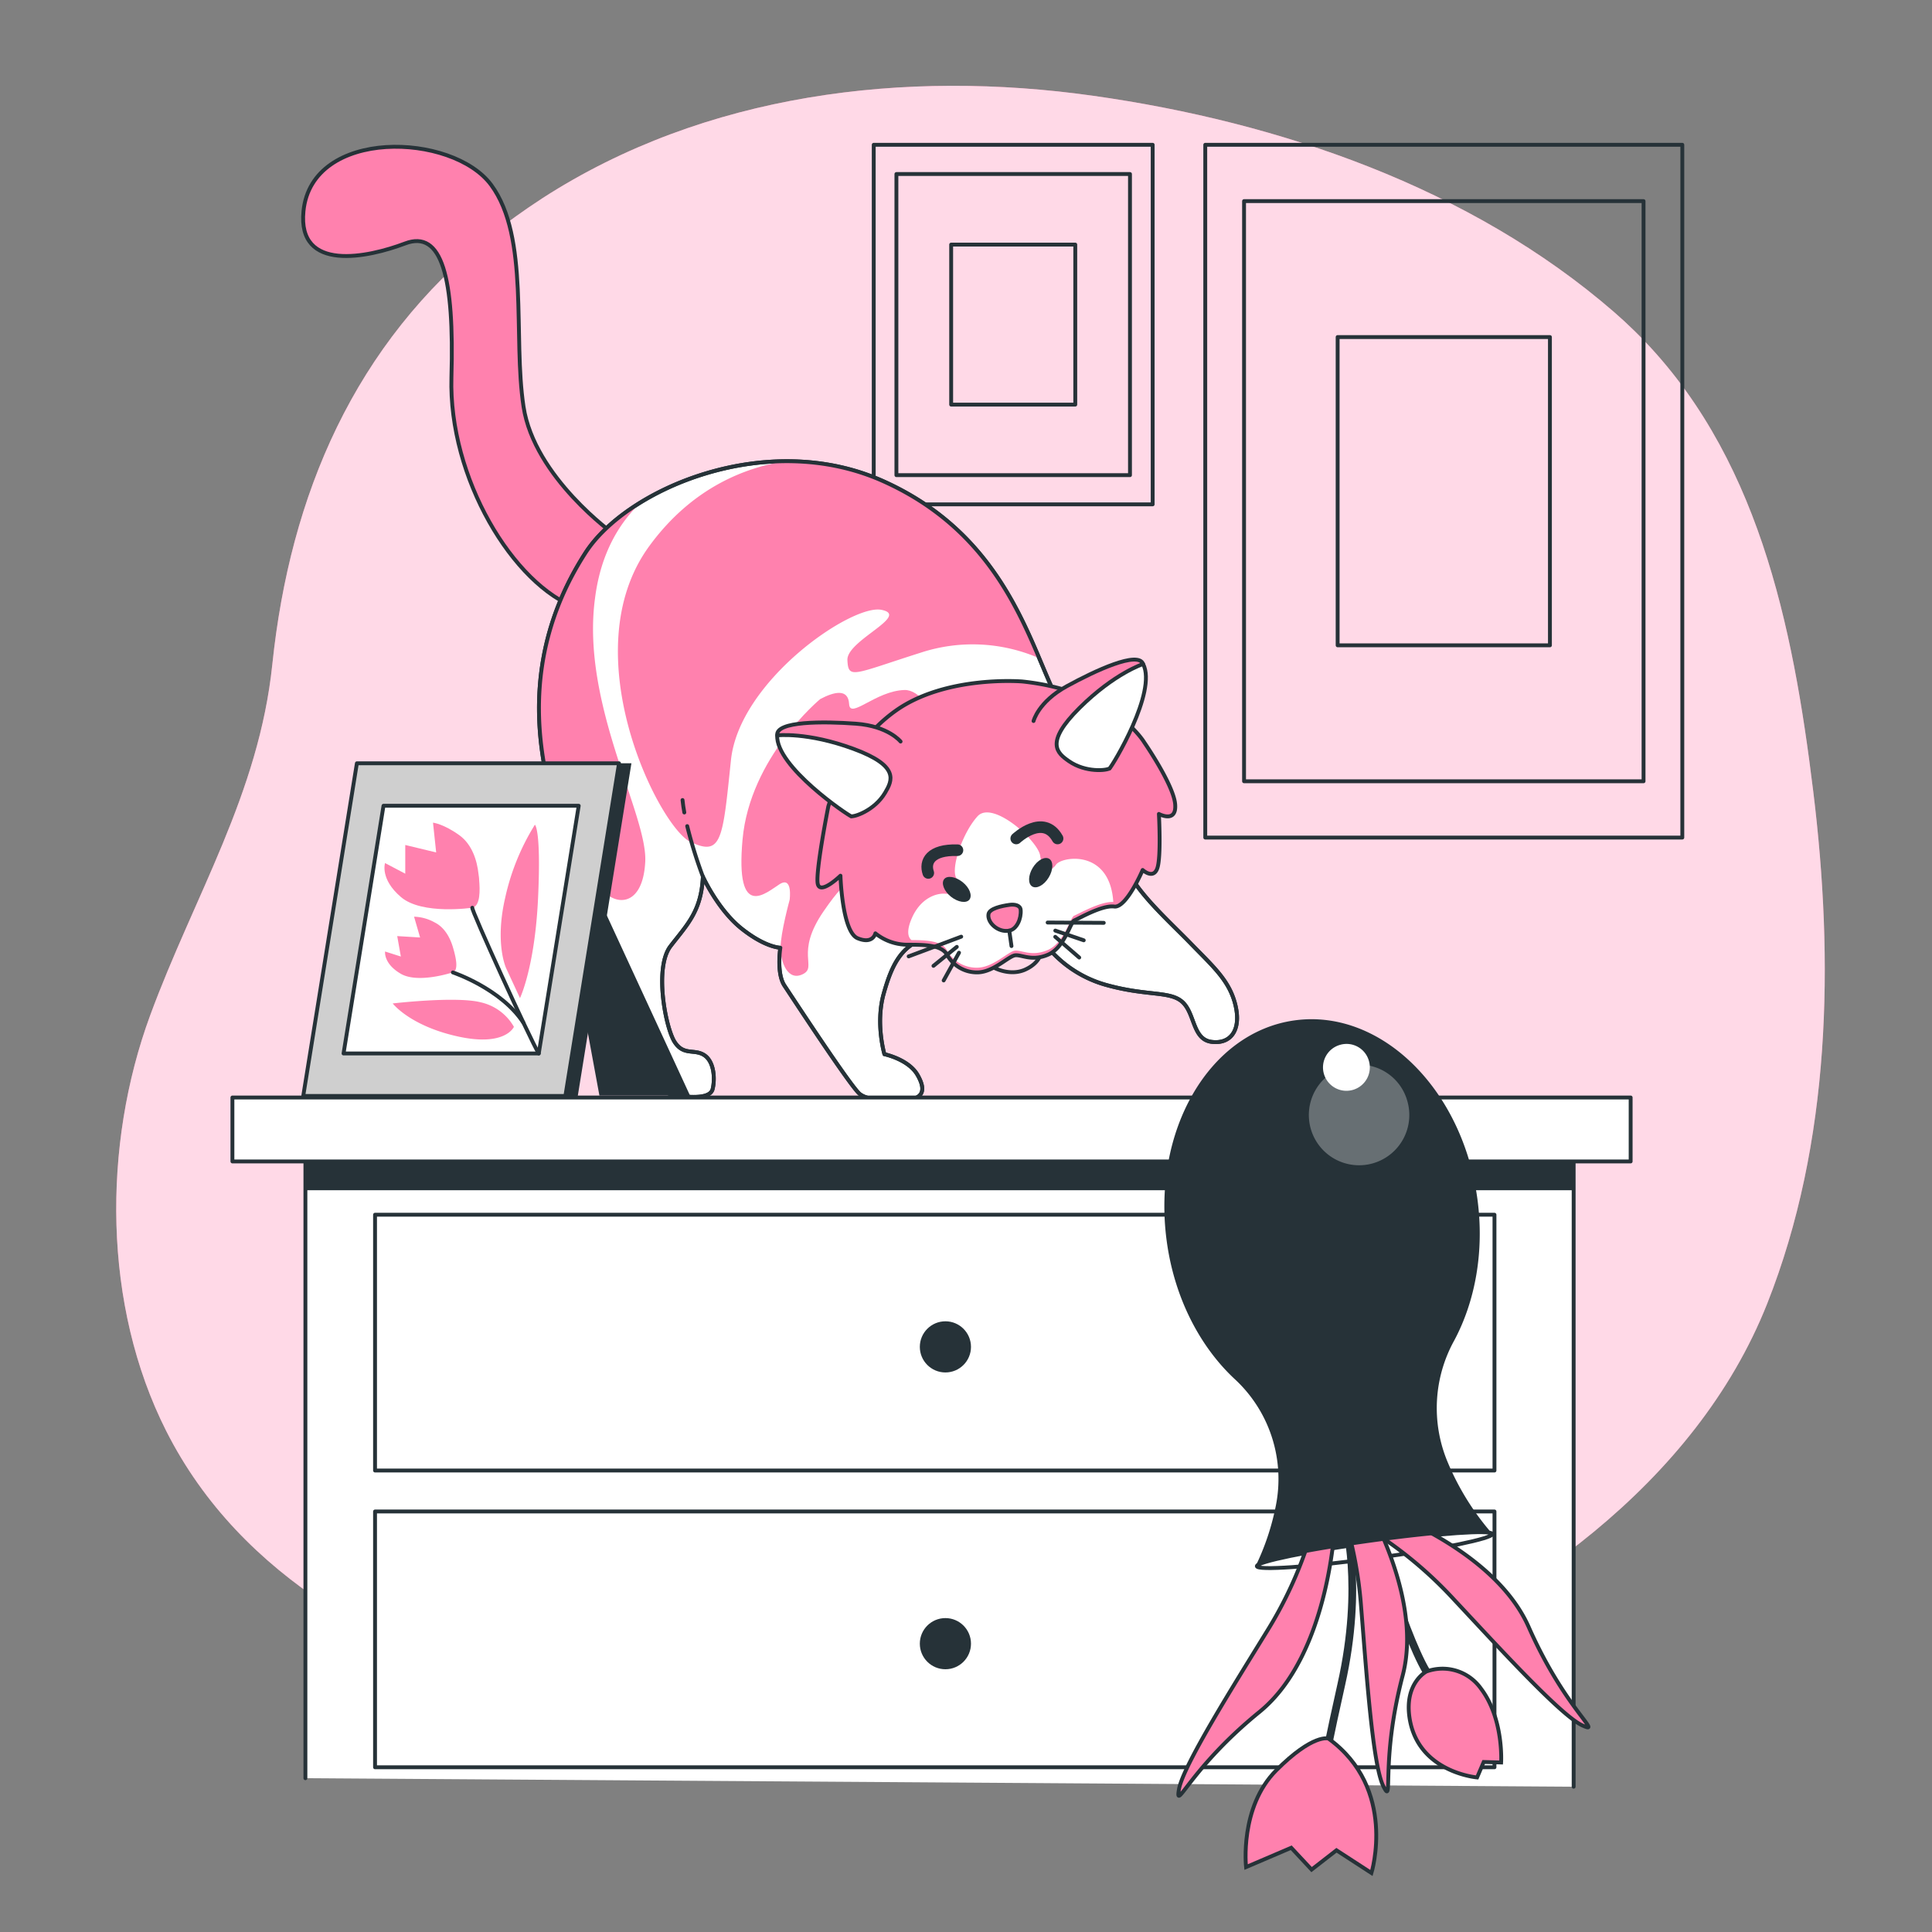 <svg xmlns="http://www.w3.org/2000/svg" viewBox="0 0 500 500"><rect x="0" y="0" width="500" height="500" fill="#808080" stroke="none"/><g id="freepik--background-simple--inject-76"><path d="M422.92,85.56q-2.52-2.48-5.2-4.8C380.53,48.5,331.15,31.62,283,24.8c-48.8-6.91-100.56-.65-142.61,26.49q-7,4.55-13.59,9.76C91.76,89,75.07,128,70.48,171.92,67,205.45,50.32,231.71,38.89,262.7,26.46,296.41,26.61,337.87,43,370.3c19.46,38.51,58.33,58.19,97.91,70.17,66.83,20.22,141.73,20.16,206.85-6.35,45.14-18.38,91-49.95,109.57-96.7,16.55-41.76,17.34-88.66,11.92-132.72C464,161.86,455,116.93,422.92,85.56Z" style="fill:#FF81AE"></path><path d="M422.92,85.56q-2.52-2.48-5.2-4.8C380.53,48.5,331.15,31.62,283,24.8c-48.8-6.91-100.56-.65-142.61,26.49q-7,4.55-13.59,9.76C91.76,89,75.07,128,70.48,171.92,67,205.45,50.32,231.71,38.89,262.7,26.46,296.41,26.61,337.87,43,370.3c19.46,38.51,58.33,58.19,97.91,70.17,66.83,20.22,141.73,20.16,206.85-6.35,45.14-18.38,91-49.95,109.57-96.7,16.55-41.76,17.34-88.66,11.92-132.72C464,161.86,455,116.93,422.92,85.56Z" style="fill:#fff;opacity:0.7"></path></g><g id="freepik--pictures-2--inject-76"><rect x="311.92" y="37.47" width="123.46" height="179.29" style="fill:none;stroke:#263238;stroke-linecap:round;stroke-linejoin:round"></rect><rect x="321.96" y="52.05" width="103.39" height="150.14" style="fill:none;stroke:#263238;stroke-linecap:round;stroke-linejoin:round"></rect><rect x="346.18" y="87.23" width="54.94" height="79.78" style="fill:none;stroke:#263238;stroke-linecap:round;stroke-linejoin:round"></rect><rect x="226.12" y="37.47" width="72.19" height="93.05" style="fill:none;stroke:#263238;stroke-linecap:round;stroke-linejoin:round"></rect><rect x="231.99" y="45.04" width="60.45" height="77.93" style="fill:none;stroke:#263238;stroke-linecap:round;stroke-linejoin:round"></rect><rect x="246.16" y="63.3" width="32.12" height="41.41" style="fill:none;stroke:#263238;stroke-linecap:round;stroke-linejoin:round"></rect></g><g id="freepik--Cat--inject-76"><path d="M159,138.32s-20.72-14.75-23.51-33.07,1.6-43.83-8.37-57.38S80.7,33,78.54,54.64c-1.6,15.94,16.73,12,26.29,8.37s12.75,8.77,12,34.66,15.93,53.79,32.67,59.77S159,138.32,159,138.32Z" style="fill:#FF81AE;stroke:#263238;stroke-linecap:round;stroke-linejoin:round"></path><path d="M181.91,226.88s3.85,8.55,10.05,13.47,10,4.92,10,4.92-1.07,6.62,1.07,9.83,17.1,26.08,19.45,28,8.12,1.71,12.19,1.49,5.13-2.35,2.78-6.41-8.56-5.35-8.56-5.35-2.35-7.91-.21-15.6,4.49-12,10.26-14.33,28.86-2.13,30.36-.21a30.31,30.31,0,0,0,16.89,12.19c10.69,3,16.67,1.49,19.88,4.49s2.56,9.62,7.48,10.26,7.7-3,6.2-9.41-5.77-10.05-11.54-16-14.33-13.47-16.89-20.1-12-30.78-18.81-45.53-13.9-40.62-44-54.09-66.27,1.93-77,18.6-15,36.13-9.84,59,11.33,20.95,11.76,34,.21,22.45,7.48,33.57,10.91,13.47,14.33,13.89,8.55.86,9.19-1.71.43-7.05-2.14-8.76-5.34.21-7.69-3.42-5.35-19.24-1.07-24.8S181.49,235.86,181.91,226.88Z" style="fill:#fff;stroke:#263238;stroke-linecap:round;stroke-linejoin:round"></path><path d="M212.27,180.92s-18.17,15-20.1,36.34,6.2,13.68,9.62,11.55,2.57,4.06,2.57,4.06-2.35,8.55-2.35,12.4,1.92,8.76,5.77,6.84-2.14-5.35,5.35-16.25,7.26-6.63,22.66-21.16,5.77-36.35-1.71-36.13-14.11,7.69-14.33,3.63S215.9,179,212.27,180.92Z" style="fill:#FF81AE"></path><path d="M166,129.88c-6.37,3.89-11.41,8.49-14.43,13.2-10.69,16.68-15,36.13-9.84,59a76.55,76.55,0,0,0,5,15.5c3.4,6.16,6.64,9.08,8.5,11.87,3.42,5.13,11.12,5.77,11.76-6.42s-16.68-40.83-13-68.19C155.53,142.63,160.73,134.81,166,129.88Z" style="fill:#FF81AE"></path><path d="M269,170.37c-6.29-14.83-15.37-34.66-40.49-45.89a60.78,60.78,0,0,0-25.23-5.12c-10.23,1.58-24.15,6.75-35.27,22-20.1,27.58,2.56,72.69,10.69,76.53s8.33-.64,10.47-21.16,31.21-40.4,38.91-38.91-9,7.91-8.77,13,1.5,3.64,19-1.92A43.14,43.14,0,0,1,269,170.37Z" style="fill:#FF81AE"></path><path d="M181.91,226.88s3.85,8.55,10.05,13.47,10,4.92,10,4.92-1.07,6.62,1.07,9.83,17.1,26.08,19.45,28,8.12,1.71,12.19,1.49,5.13-2.35,2.78-6.41-8.56-5.35-8.56-5.35-2.35-7.91-.21-15.6,4.49-12,10.26-14.33,28.86-2.13,30.36-.21a30.31,30.31,0,0,0,16.89,12.19c10.69,3,16.67,1.49,19.88,4.49s2.56,9.62,7.48,10.26,7.7-3,6.2-9.41-5.77-10.05-11.54-16-14.33-13.47-16.89-20.1-12-30.78-18.81-45.53-13.9-40.62-44-54.09-66.27,1.93-77,18.6-15,36.13-9.84,59,11.33,20.95,11.76,34,.21,22.45,7.48,33.57,10.91,13.47,14.33,13.89,8.55.86,9.19-1.71.43-7.05-2.14-8.76-5.34.21-7.69-3.42-5.35-19.24-1.07-24.8S181.49,235.86,181.91,226.88Z" style="fill:none;stroke:#263238;stroke-linecap:round;stroke-linejoin:round"></path><path d="M177.1,210.27c-.2-1.11-.36-2.19-.46-3.22" style="fill:none;stroke:#263238;stroke-linecap:round;stroke-linejoin:round"></path><path d="M181.91,226.88a118.91,118.91,0,0,1-4.06-13.08" style="fill:none;stroke:#263238;stroke-linecap:round;stroke-linejoin:round"></path><path d="M257.27,250.45s4.11,2.26,8.05.48,4.17-4.58,4.17-4.58-6.1-2.59-8.73-1.24A7,7,0,0,0,257.27,250.45Z" style="fill:none;stroke:#263238;stroke-linecap:round;stroke-linejoin:round"></path><path d="M214.36,208.73s-3.36,17-2.73,20,5.88-2.1,5.88-2.1.42,14.5,4.42,16.18,4.62-1.26,4.62-1.26a13.33,13.33,0,0,0,8,2.94c4.62,0,9,0,10.51,2.53a8.8,8.8,0,0,0,8.2,4.62c4-.21,7.78-4.2,9.46-4.41s4.41,1.68,8.62-.21,5.67-8.41,6.72-8.83,7.15-4,10.3-3.58,7.36-9.46,7.36-9.46,2.73,2.53,3.78-.42.42-14.08.42-14.08,4.63,2.52,4.21-2.52-8-16-8-16-7.78-13.24-31.53-15.76c0,0-19.76-1.69-32.79,7.56S214.36,208.73,214.36,208.73Z" style="fill:#FF81AE;stroke:#263238;stroke-linecap:round;stroke-linejoin:round"></path><path d="M233.07,191.91s-3.15-4-11.56-4.62-20.77-.69-20.37,3,19.13,20.93,19.13,20.93" style="fill:#FF81AE;stroke:#263238;stroke-linecap:round;stroke-linejoin:round"></path><path d="M201.14,190.31s7.75-.92,19.74,3.49,10.06,8.19,8.19,11.35c-2.73,4.63-8,6.3-8.8,6.09S200.74,198.37,201.14,190.31Z" style="fill:#fff;stroke:#263238;stroke-linecap:round;stroke-linejoin:round"></path><path d="M267.48,186.6s1.21-4.95,8.59-9,18.59-9.26,19.77-5.73-8.68,27-8.68,27" style="fill:#FF81AE;stroke:#263238;stroke-linecap:round;stroke-linejoin:round"></path><path d="M295.84,171.85s-7.43,2.39-16.49,11.39-5.74,11.64-2.73,13.74c4.41,3.06,9.86,2.41,10.54,1.87S299.56,179,295.84,171.85Z" style="fill:#fff;stroke:#263238;stroke-linecap:round;stroke-linejoin:round"></path><path d="M288.12,233.44c-.89-13.78-13.34-11.81-14.82-9.67s-3.53,1.58-4.1-2.31S256.89,207,253,211.24s-7.06,13.59-5.47,16.06-.53,4.23-2.82,4-6.53,1.06-8.82,6.53c-1.47,3.5-.7,4.9,0,5.46,4.09,0,7.78.26,9.1,2.52a8.8,8.8,0,0,0,8.2,4.62c4-.21,7.78-4.2,9.46-4.41s4.41,1.68,8.62-.21,5.67-8.41,6.72-8.83S284.91,233.21,288.12,233.44Z" style="fill:#fff"></path><path d="M240.24,225.92c-1-2.9.53-6.08,7.55-5.89" style="fill:none;stroke:#263238;stroke-linecap:round;stroke-linejoin:round;stroke-width:3px"></path><path d="M263,217s7-6.6,10.7,0" style="fill:none;stroke:#263238;stroke-linecap:round;stroke-linejoin:round;stroke-width:3px"></path><line x1="248.76" y1="242.41" x2="235.16" y2="247.51" style="fill:none;stroke:#263238;stroke-linecap:round;stroke-linejoin:round"></line><line x1="247.62" y1="245.05" x2="241.58" y2="249.96" style="fill:none;stroke:#263238;stroke-linecap:round;stroke-linejoin:round"></line><line x1="248.19" y1="246.56" x2="244.22" y2="253.74" style="fill:none;stroke:#263238;stroke-linecap:round;stroke-linejoin:round"></line><line x1="271.13" y1="238.75" x2="285.65" y2="238.83" style="fill:none;stroke:#263238;stroke-linecap:round;stroke-linejoin:round"></line><line x1="273.11" y1="240.84" x2="280.47" y2="243.35" style="fill:none;stroke:#263238;stroke-linecap:round;stroke-linejoin:round"></line><line x1="273.1" y1="242.45" x2="279.3" y2="247.81" style="fill:none;stroke:#263238;stroke-linecap:round;stroke-linejoin:round"></line><path d="M271.4,227.1c-1.21,2-3.11,3-4.25,2.33s-1.09-2.86.12-4.85,3.11-3,4.25-2.33S272.61,225.12,271.4,227.1Z" style="fill:#263238"></path><path d="M246.1,232.06c1.81,1.45,4,1.79,4.79.75s.05-3.07-1.77-4.52-4-1.79-4.79-.75S244.29,230.61,246.1,232.06Z" style="fill:#263238"></path><path d="M264.15,235.49c-.1-1.28-1.66-1.49-2.93-1.31-2,.28-5.16.94-5.4,2.4-.37,2.17,2.49,4.84,5.38,4.27C263.18,240.46,264.33,237.72,264.15,235.49Z" style="fill:#FF81AE;stroke:#263238;stroke-linecap:round;stroke-linejoin:round"></path><line x1="261.2" y1="240.85" x2="261.77" y2="244.84" style="fill:none;stroke:#263238;stroke-linecap:round;stroke-linejoin:round"></line></g><g id="freepik--picture-1--inject-76"><polygon points="149.04 219.59 178.58 283.53 155.13 283.53 147.12 240.11 149.04 219.59" style="fill:#263238"></polygon><polygon points="149.53 283.63 81.69 283.63 95.57 197.54 163.41 197.54 149.53 283.63" style="fill:#263238"></polygon><polygon points="146.32 283.63 78.48 283.63 92.36 197.54 160.2 197.54 146.32 283.63" style="fill:#cfcfcf;stroke:#263238;stroke-linecap:round;stroke-linejoin:round"></polygon><polygon points="139.43 272.64 88.91 272.64 99.25 208.53 149.77 208.53 139.43 272.64" style="fill:#fff;stroke:#263238;stroke-linecap:round;stroke-linejoin:round"></polygon><path d="M124,227.74c0-.58-.11-1.06-.14-1.39-.39-3.77-1.73-7.81-4.92-10.15-4.13-3-6.88-3.3-6.88-3.3l.82,7.71-8-1.93v7.43l-5.23-2.75s-1.37,4.13,4.13,8.81,18.43,2.75,18.44,2.75C124.36,234.5,124.22,230.25,124,227.74Z" style="fill:#FF81AE"></path><path d="M117.55,246.33c-.11-.41-.21-.75-.28-1-.75-2.64-2.22-5.35-4.79-6.61a11.5,11.5,0,0,0-5.32-1.48l1.56,5.38-5.92-.36.94,5.29-4.08-1.3s-.46,3.12,4.06,5.76,13.47-.37,13.48-.38C118.67,251.1,118,248.09,117.55,246.33Z" style="fill:#FF81AE"></path><path d="M131,250.6s-3-6.33-.28-18.16a60,60,0,0,1,7.71-19s1.65,1.1.82,19-4.68,25.87-4.68,25.87Z" style="fill:#FF81AE"></path><path d="M133,265.74a13.21,13.21,0,0,0-8.53-6.33c-6.33-1.65-22.84.28-22.84.28s4.4,5.77,16.79,8.53S133,265.74,133,265.74Z" style="fill:#FF81AE"></path><path d="M117.2,251.66s12.46,4.17,18.24,13" style="fill:#fff;stroke:#263238;stroke-linecap:round;stroke-linejoin:round"></path><path d="M122.23,234.92c-.45.2,15,34.17,17.2,37.72" style="fill:#fff;stroke:#263238;stroke-linecap:round;stroke-linejoin:round"></path></g><g id="freepik--Furniture--inject-76"><polyline points="79.04 460.2 79.04 294.51 407.26 294.51 407.26 462.4" style="fill:#fff;stroke:#263238;stroke-linecap:round;stroke-linejoin:round"></polyline><rect x="79.04" y="294.51" width="328.21" height="13.52" style="fill:#263238"></rect><rect x="97.06" y="314.37" width="289.71" height="66.2" style="fill:#fff;stroke:#263238;stroke-linecap:round;stroke-linejoin:round"></rect><circle cx="244.67" cy="348.57" r="6.62" style="fill:#263238"></circle><rect x="97.06" y="391.17" width="289.71" height="66.2" style="fill:#fff;stroke:#263238;stroke-linecap:round;stroke-linejoin:round"></rect><circle cx="244.67" cy="425.38" r="6.62" style="fill:#263238"></circle><rect x="60.15" y="284.03" width="361.86" height="16.55" style="fill:#fff;stroke:#263238;stroke-linecap:round;stroke-linejoin:round"></rect></g><g id="freepik--Vase--inject-76"><path d="M386.21,397c.16,1.13-13.36,3.92-30.19,6.22s-30.59,3.26-30.75,2.12,13.36-3.92,30.19-6.22S386.06,395.87,386.21,397Z" style="fill:#fff;stroke:#263238;stroke-linecap:round;stroke-linejoin:round"></path><path d="M338.94,398.12a105.73,105.73,0,0,1-11.27,24.41C319.4,436,306.15,457,305.11,463.09S308,457.64,326,443c18.21-14.86,19.51-49.15,19.51-49.15Z" style="fill:#FF81AE;stroke:#263238;stroke-miterlimit:10"></path><path d="M348.06,393.5s4.89,16.57-.94,42.48-7.3,37-7.3,37" style="fill:none;stroke:#263238;stroke-linecap:round;stroke-linejoin:round;stroke-width:2px"></path><path d="M354.06,390.81s8.74,31,15.09,41.78S377,446.13,377,446.13" style="fill:none;stroke:#263238;stroke-linecap:round;stroke-linejoin:round;stroke-width:2px"></path><path d="M369.15,432.59s-5.83,3-4.33,12.21C367.1,458.73,382.27,460,382.27,460l1.71-4,4.51.13s.7-11.34-5.24-19.15A12.17,12.17,0,0,0,369.15,432.59Z" style="fill:#FF81AE;stroke:#263238;stroke-miterlimit:10"></path><path d="M343.79,449.93s-3.93-1.34-13.49,8.22-7.82,25.05-7.82,25.05l11.69-5,5.27,5.65,6.44-5,9.05,5.88S361.67,462.85,343.79,449.93Z" style="fill:#FF81AE;stroke:#263238;stroke-miterlimit:10"></path><path d="M347,389.81a106,106,0,0,1,5.28,26.36c1.29,15.78,2.93,40.49,5.71,46.06s-.85-6.13,5-28.53C369,411,349.8,382.51,349.8,382.51Z" style="fill:#FF81AE;stroke:#263238;stroke-miterlimit:10"></path><path d="M355.79,396.67A105.76,105.76,0,0,1,376.33,414c10.82,11.55,27.48,29.88,33.13,32.51s-4.48-4.26-13.84-25.45c-9.5-21.49-42.21-31.85-42.21-31.85Z" style="fill:#FF81AE;stroke:#263238;stroke-miterlimit:10"></path><path d="M324.93,405.35l.35-.05c.16-1.16,13.55-3.9,30.18-6.18,16.28-2.23,29.69-3.19,30.69-2.22a68.2,68.2,0,0,1-11.57-18.68,36.12,36.12,0,0,1,1.76-31.28c5.44-10.15,7.86-23.1,6-36.72-3.9-28.53-25.06-49.19-47.26-46.15s-37,28.63-33.13,57.15c2,14.79,8.69,27.47,17.74,35.82a35.21,35.21,0,0,1,10.42,33A64.09,64.09,0,0,1,324.93,405.35Z" style="fill:#263238"></path><path d="M364.23,285a13,13,0,1,1-15.82-9A12.84,12.84,0,0,1,364.23,285Z" style="fill:#fff;opacity:0.3"></path><path d="M354.27,274.55a6.06,6.06,0,1,1-7.37-4.17A6,6,0,0,1,354.27,274.55Z" style="fill:#fff"></path><path d="M386.19,397h0l0,0S386.18,397,386.19,397Z" style="fill:#fff;stroke:#263238;stroke-linecap:round;stroke-linejoin:round"></path></g></svg>